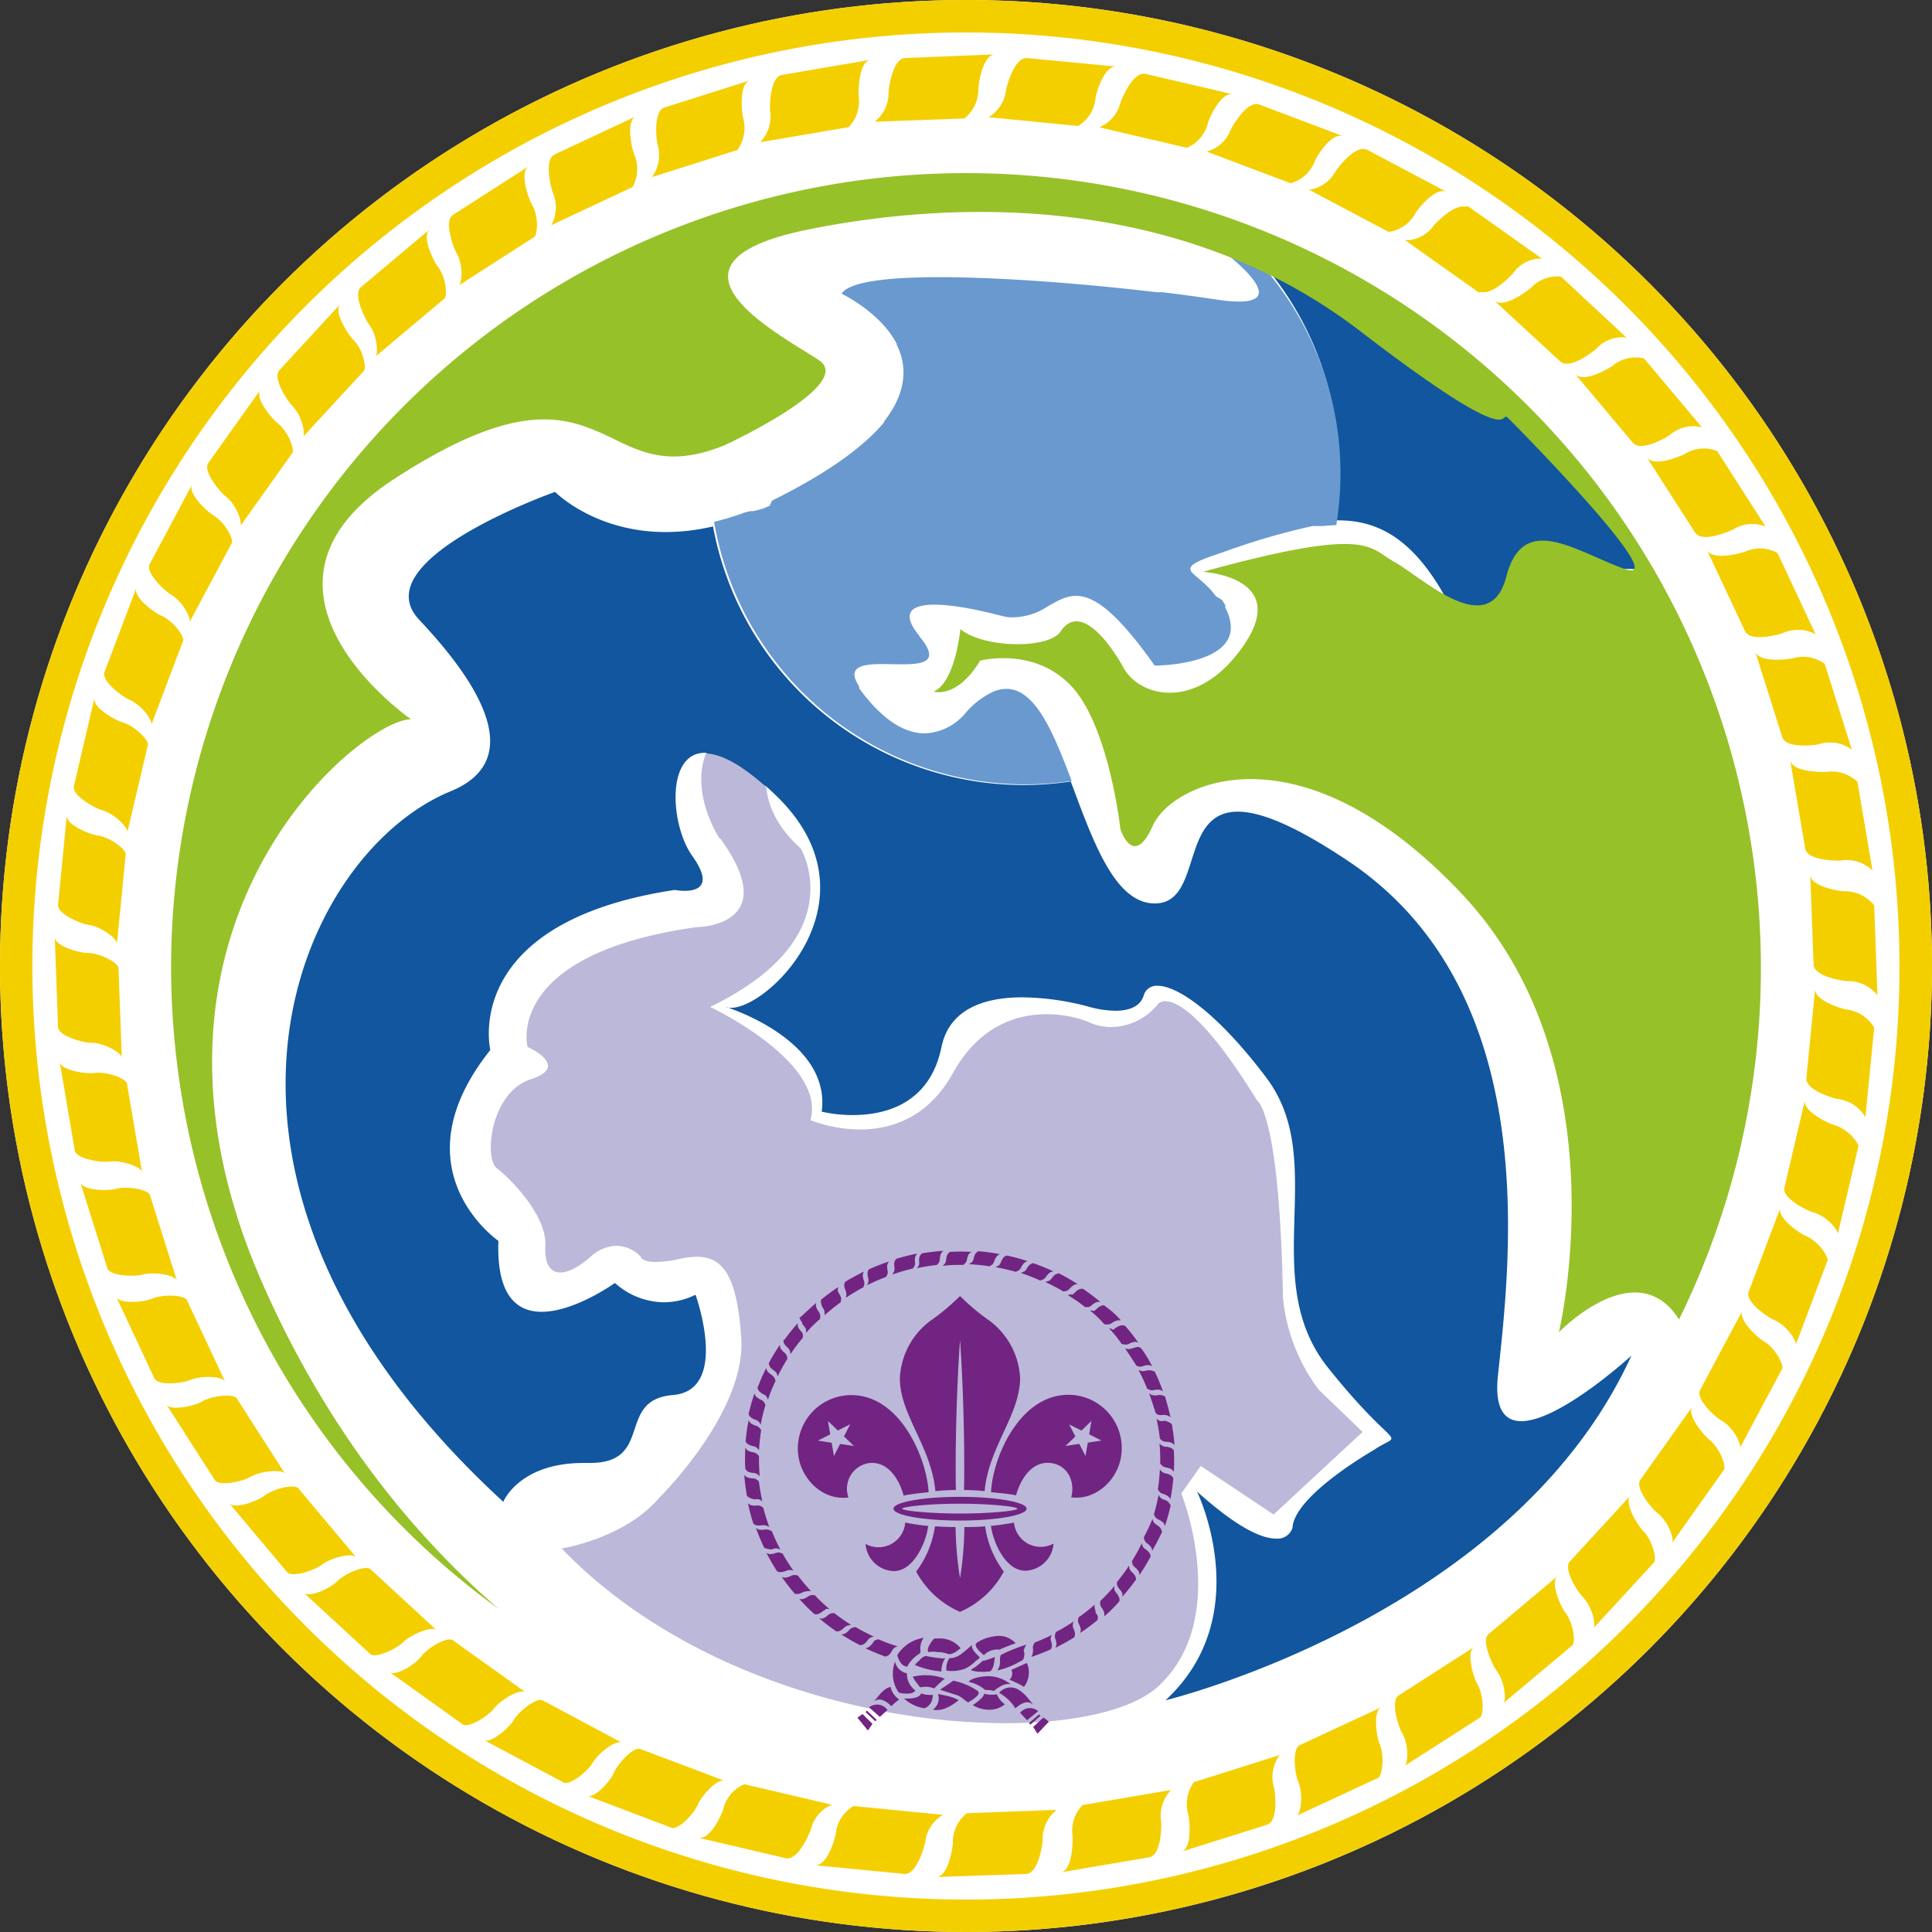 <svg id="Capa_1" data-name="Capa 1" xmlns="http://www.w3.org/2000/svg" viewBox="0 0 256 256"><rect x="0" y="0" width="256" height="256" fill="#333333" stroke="none"/><defs><style>.cls-1{fill:#fff;}.cls-2{fill:#f4cf00;}.cls-3{fill:#11569e;}.cls-4{fill:#6999cf;}.cls-5{fill:#97c129;}.cls-6{fill:#bcb8d9;}.cls-7{fill:#722482;}</style></defs><title>ismma</title><circle class="cls-1" cx="128" cy="128" r="128"/><path class="cls-2" d="M256,128A128,128,0,1,1,128,0,128,128,0,0,1,256,128h-4.31a123.7,123.7,0,1,0-36.23,87.47A123.32,123.32,0,0,0,251.69,128H256ZM195.92,38.73a4.63,4.63,0,0,0,3.8-2s2.95-3.3,4.52-2.29l-9.71-6.89c-1.58-1-4.53,2.3-4.53,2.3a4.65,4.65,0,0,1-3.79,2ZM181.15,19.84c-1.65-.78-4.15,2.8-4.17,2.84a4.71,4.71,0,0,1-3.53,2.46L184,30.73a4.72,4.72,0,0,0,3.53-2.45c0-.05,2.52-3.63,4.18-2.84Zm-14.31-6c-1.7-.56-3.72,3.23-3.76,3.34a4.74,4.74,0,0,1-3.2,2.9L171,24.28a4.72,4.72,0,0,0,3.2-2.89c0-.11,2.06-3.9,3.76-3.35ZM151.76,9.78c-1.72-.32-3.24,3.63-3.29,3.79a4.77,4.77,0,0,1-2.81,3.3l11.6,2.71a4.84,4.84,0,0,0,2.81-3.3c0-.16,1.57-4.11,3.29-3.79ZM136.05,7.69c-1.71-.08-2.71,4-2.74,4.19A4.84,4.84,0,0,1,131,15.53l11.85,1.16A4.82,4.82,0,0,0,145.16,13c0-.22,1-4.27,2.75-4.18Zm-16.15,0c-1.67.13-2.16,4.21-2.16,4.49a4.88,4.88,0,0,1-1.85,3.95l11.9-.43a4.93,4.93,0,0,0,1.85-4c0-.28.49-4.36,2.16-4.49ZM103.56,9.94c-1.59.35-1.57,4.39-1.52,4.73a4.94,4.94,0,0,1-1.31,4.18l11.73-2a5,5,0,0,0,1.31-4.19c0-.33-.07-4.38,1.53-4.73ZM88,14.26c-1.49.55-1,4.49-.87,4.87a5,5,0,0,1-.74,4.34L97.7,19.88a5,5,0,0,0,.75-4.34c-.11-.38-.62-4.32.87-4.87ZM73.44,20.49c-1.38.73-.4,4.52-.22,4.94a5,5,0,0,1-.17,4.41l10.78-5.06A5,5,0,0,0,84,20.37c-.18-.42-1.15-4.21.22-4.93ZM60,28.49c-1.24.87.17,4.46.42,4.9,1.12,1.9.7,4.21.41,4.41l10-6.42c.29-.2.71-2.51-.41-4.41-.26-.44-1.66-4-.42-4.9ZM47.8,38.07c-1.09,1,.7,4.34,1,4.79,1.32,1.7,1.26,4.07,1,4.34l9.12-7.66c.29-.27.34-2.64-1-4.34-.34-.45-2.13-3.79-1-4.79ZM37,49.07c-.92,1.1,1.2,4.17,1.64,4.61,1.49,1.47,1.8,3.86,1.53,4.19l8.07-8.75c.28-.33,0-2.73-1.52-4.2-.44-.44-2.57-3.5-1.65-4.6ZM27.6,61.35c-.76,1.17,1.67,3.92,2.21,4.34,1.61,1.24,2.3,3.59,2.05,4L38.76,60c.25-.39-.44-2.74-2.06-4-.54-.42-3-3.17-2.2-4.34ZM19.84,74.73c-.59,1.23,2.1,3.64,2.73,4,1.72,1,2.77,3.25,2.55,3.7l5.61-10.5c.21-.46-.84-2.71-2.55-3.71-.64-.37-3.32-2.78-2.73-4Zm-6,14.33c-.41,1.26,2.49,3.3,3.22,3.62,1.77.74,3.18,2.83,3,3.35l4.21-11.14c.17-.52-1.24-2.61-3-3.36-.73-.3-3.62-2.36-3.21-3.61ZM9.79,104.18c-.24,1.26,2.83,2.92,3.65,3.15,1.8.49,3.55,2.37,3.44,2.94L19.6,98.68c.11-.57-1.64-2.46-3.44-3-.82-.22-3.88-1.89-3.65-3.15Zm-2.1,15.74c-.06,1.24,3.13,2.5,4,2.63,1.79.24,3.84,1.85,3.81,2.47l1.16-11.85c0-.62-2-2.24-3.81-2.48-.9-.12-4.09-1.39-4-2.63Zm0,16.19c.1,1.2,3.36,2.06,4.33,2.06,1.75,0,4.07,1.29,4.12,2l-.44-11.9c-.05-.66-2.37-2-4.12-2-1,0-4.22-.86-4.32-2.07Zm2.22,16.35c.26,1.14,3.54,1.6,4.55,1.46,1.69-.23,4.22.69,4.36,1.38l-2-11.73c-.15-.69-2.68-1.62-4.36-1.39-1,.14-4.3-.32-4.54-1.45Zm4.32,15.6c.39,1.06,3.65,1.12,4.69.83,1.58-.43,4.27.1,4.52.79l-3.58-11.35c-.26-.7-2.95-1.23-4.53-.79-1,.28-4.29.22-4.68-.84Zm6.24,14.6c.51,1,3.7.64,4.74.2,1.46-.62,4.24-.5,4.61.19l-5.06-10.79c-.37-.68-3.15-.8-4.61-.18-1,.44-4.23.76-4.73-.2Zm8,13.46c.61.86,3.68.19,4.71-.42,1.32-.77,4.14-1.08,4.6-.41l-6.41-10c-.47-.67-3.3-.36-4.61.42-1,.6-4.1,1.27-4.7.41Zm9.58,12.21c.69.75,3.61-.25,4.6-1,1.16-.9,4-1.63,4.53-1l-7.65-9.12c-.59-.64-3.38.1-4.54,1-1,.77-3.91,1.76-4.59,1Zm11,10.83c.74.63,3.49-.67,4.41-1.59s3.7-2.15,4.38-1.57l-8.75-8.08c-.68-.57-3.39.58-4.38,1.58s-3.68,2.21-4.42,1.58Zm12.27,9.34c.78.5,3.33-1.06,4.16-2.14s3.38-2.63,4.16-2.13L60,217.34c-.78-.51-3.33,1-4.16,2.12s-3.38,2.64-4.16,2.13Zm13.38,7.7c.8.39,3.13-1.41,3.84-2.63s3-3.07,3.87-2.65l-10.5-5.61c-.88-.42-3.22,1.53-3.88,2.65s-3,3-3.84,2.64Zm14.32,6c.82.26,2.89-1.75,3.46-3.1.48-1.15,2.55-3.45,3.52-3.14l-11.15-4.21c-1-.31-3,2-3.51,3.14-.57,1.35-2.64,3.36-3.46,3.09Zm93.59-6.62c.55-.29.89-2.88.18-4.54-.36-.84-.9-4.23.2-4.8l-10.77,5c-1.11.58-.57,4-.21,4.81.7,1.66.37,4.25-.19,4.54Zm13.51-8c.48-.34.54-2.91-.41-4.52-.43-.73-1.47-4.06-.42-4.8l-10,6.42c-1.05.74,0,4.07.42,4.81,1,1.6.89,4.17.41,4.5ZM208.36,218c.4-.36.2-2.88-1-4.4-.48-.62-2-3.83-1-4.73l-9.13,7.66c-1,.9.55,4.1,1,4.73,1.18,1.52,1.38,4,1,4.4Zm10.83-11c.32-.39-.13-2.83-1.54-4.23-.52-.52-2.51-3.53-1.63-4.57L208,206.92c-.89,1.05,1.11,4.06,1.63,4.58,1.4,1.39,1.85,3.84,1.53,4.22Zm9.26-12.27c.26-.4-.43-2.74-2-4-.54-.42-3-3.17-2.21-4.35l-6.89,9.71c-.76,1.18,1.67,3.93,2.21,4.35,1.61,1.24,2.3,3.59,2,4Zm7.71-13.38c.18-.39-.72-2.62-2.54-3.68-.53-.31-3.37-2.74-2.74-4l-5.61,10.51c-.62,1.3,2.21,3.73,2.75,4,1.81,1,2.72,3.29,2.53,3.67Zm6-14.33c.12-.37-1-2.48-3-3.31-.52-.22-3.71-2.26-3.25-3.66l-4.21,11.13c-.46,1.41,2.73,3.45,3.26,3.67,2,.84,3.09,2.94,3,3.31Zm4.09-15.12c.06-.34-1.24-2.29-3.37-2.88-.49-.13-4-1.73-3.72-3.22l-2.72,11.59c-.28,1.5,3.23,3.09,3.72,3.22,2.13.59,3.43,2.54,3.36,2.89Zm2.09-15.74a5,5,0,0,0-3.7-2.4c-.45-.06-4.21-1.15-4.13-2.7l-1.16,11.85c-.08,1.55,3.68,2.65,4.12,2.71a5,5,0,0,1,3.71,2.4Zm0-16.19a4.94,4.94,0,0,0-4-1.87c-.4,0-4.34-.56-4.47-2.14l.44,11.89c.12,1.6,4.07,2.15,4.46,2.15a5,5,0,0,1,4,1.87Zm-2.22-16.37a4.92,4.92,0,0,0-4.18-1.31c-.34,0-4.38.07-4.73-1.53l2,11.73c.35,1.6,4.39,1.58,4.72,1.53a4.93,4.93,0,0,1,4.18,1.32Zm-4.33-15.63a4.89,4.89,0,0,0-4.3-.73c-.28.07-4.34.68-4.91-.88l3.59,11.35c.58,1.57,4.63,1,4.91.88a4.88,4.88,0,0,1,4.3.74Zm-6.26-14.7a4.83,4.83,0,0,0-4.35-.15c-.21.08-4.2,1.28-5-.23l5.06,10.78c.8,1.51,4.79.31,5,.22a4.86,4.86,0,0,1,4.34.16Zm-8-13.51a4.84,4.84,0,0,0-4.32.41c-.14.09-4,1.86-5,.43l6.42,10c1,1.43,4.85-.35,5-.43a4.82,4.82,0,0,1,4.31-.41ZM217.85,47.5a4.74,4.74,0,0,0-4.21,1c-.09.07-3.71,2.38-4.92,1.07l7.66,9.12c1.22,1.31,4.84-1,4.92-1.08a4.77,4.77,0,0,1,4.21-1Zm-11-10.84a4.72,4.72,0,0,0-4,1.49S199.42,41,198,39.84l8.76,8.07c1.4,1.17,4.72-1.66,4.76-1.7a4.63,4.63,0,0,1,4-1.48Zm-12.3-9.31a4.63,4.63,0,0,0-3.8,2s-3,3.31-4.52,2.29l9.72,6.89c1.57,1,4.52-2.29,4.52-2.29a4.63,4.63,0,0,1,3.8-2ZM104.14,246.23c1.72.32,3.24-3.63,3.29-3.8a4.82,4.82,0,0,1,2.8-3.3l-11.59-2.71a4.8,4.8,0,0,0-2.81,3.3c0,.17-1.56,4.12-3.29,3.79Zm15.71,2.08c1.71.09,2.71-4,2.74-4.18a4.87,4.87,0,0,1,2.36-3.66l-11.85-1.16a4.84,4.84,0,0,0-2.36,3.66c0,.23-1,4.27-2.75,4.18Zm16.15,0c1.67-.14,2.16-4.21,2.16-4.49a4.91,4.91,0,0,1,1.85-4l-11.89.44a4.85,4.85,0,0,0-1.86,3.95c0,.28-.49,4.36-2.16,4.5Zm16.34-2.22c1.59-.36,1.57-4.4,1.52-4.73a4.9,4.9,0,0,1,1.32-4.18l-11.74,2a4.92,4.92,0,0,0-1.31,4.18c0,.34.07,4.38-1.53,4.73Zm15.6-4.32c1.5-.55,1-4.5.87-4.88a5,5,0,0,1,.74-4.33l-11.35,3.58a5,5,0,0,0-.74,4.34c.1.38.61,4.33-.88,4.87Z"/><path class="cls-3" d="M96.57,133.53l-.51-.17a1.61,1.61,0,0,0,.51.17m65.2-60.75c-3.24,1.06-4.36,1.62-4.36,2.22,0-.6,1.12-1.16,4.36-2.22l.28-.09-.28.09m.28-.09h0m0,0,.53-.18-.53.18m.53-.18h0m0,0,.42-.14-.42.14m.42-.14c4.34-1.44,8.28-2.79,11.91-3.23-3.63.44-7.57,1.79-11.91,3.23m11.91-3.23h0m0,0,.21,0-.21,0m.21,0h0m0,0,.18,0-.18,0m.18,0h0m0,0,.19,0-.19,0m.19,0h0m.07,0h0m.14,0q.51,0,1-.06-.51,0-1,.06M55.54,82.12c7.5,7.93,14.57,18.46,4.17,22.73C39.34,113.2,20,156.09,66.69,199c0,0,2.06-5.15,10.62-5.15h.85c8.55,0,3.41-8.37,11-9s3-13.29,3-13.29a9.46,9.46,0,0,1-4.25,1A9.86,9.86,0,0,1,81.48,170s-5.31,3.82-9.7,3.82c-3.26,0-6-2.09-5.74-9.4,0,0-13.72-9.43-1.07-25.29,0,0-4.07-16.9,24.44-21.21a7.48,7.48,0,0,0,1.31.12c1.63,0,3.88-.61,1-4.64s-3.52-13.65,1.68-13.65h.14l8,4.46q.65.58,1.35,1.26c13.87,13.47-.91,28.07-6,28.07a2,2,0,0,1-.36,0c2.53.88,13.49,5.22,12.35,13.76a18.43,18.43,0,0,0,4.13.45c4.15,0,10.17-1.38,11.74-9,1.08-5.29,6.07-6.6,10.73-6.6a35.24,35.24,0,0,1,8.77,1.24,13.63,13.63,0,0,0,3.54.54c1.6,0,3.25-.43,3.75-2a1.77,1.77,0,0,1,1.85-1.31c2.78,0,8.19,3.9,14.45,12.24,8.35,11.15-1.29,26.59,8.14,38.38s10.08,8.14,6,10.93c0,0-10.51,6-10.72,10.29a2.08,2.08,0,0,1-2.2,1.41c-1.78,0-4.92-1.27-10.45-6.23,0,0,8,16.4-4.18,27.66,0,0,46-11.15,61.74-45.67,0,0-9.47,8.68-14.59,8.68-2.19,0-3.58-1.58-3.09-6.1,1.6-15.12,6.1-50.82-19.94-68.18-7.13-4.76-11.61-6.48-14.54-6.48-7.77,0-4.59,12.16-11,12.16-5.36,0-8.24-8.47-11.13-16.16A41.85,41.85,0,0,1,94.48,69.75a27.47,27.47,0,0,1-6.28.75c-9.44,0-14.65-5.32-14.65-5.32s-25.52,9-18,16.94m121.88-20a42.73,42.73,0,0,1-.55,6.83h.46c5.54,0,10.35,2.72,14.81,11.36,1.25,2.43,3.65,3,5.7,3a12.61,12.61,0,0,0,3.59-.55l2.46-7.55,13.94.21S200,48.87,191.14,46.63L167.71,35.36a41.65,41.65,0,0,1,9.71,26.79"/><path id="SVGID" class="cls-4" d="M159.3,31.31h0l.1.07h0l.33.23h0l0,0,.08,0a0,0,0,0,0,0,0l0,0,.88.64h0l.37.28,0,0s0,0,.05,0h0c2.28,1.71,5.69,4.56,5.69,6.19,0,.75-.73,1.24-2.64,1.24a20.43,20.43,0,0,1-3.09-.29l-.92-.13c-1.81-.27-3.89-.55-6.16-.82l-.44,0-.28,0c-12.69-1.5-30.55-2.81-38.21-1.37-1.85.35-3.1.86-3.55,1.56h0l0,0c.61.3,5.24,2.68,7.31,6.64h0v0a.05.05,0,0,1,0,0h0l0,.06h0l0,.06c1.34,2.71,1.46,6.13-1.63,10.12h0l0,0s0,0,0,0l0,0,0,0s0,0,0,0l0,0,0,0-.06.07,0,0,0,.06v0l0,.06v0c-2.61,3.11-7.18,6.55-14.64,10.26l-.2.1L102,67l0,0-.21.11-.05,0-.21.1,0,0-.2.1-.06,0-.19.1a.19.19,0,0,0-.08,0l-.18.07-.09,0-.15.08-.11,0-.14.06-.11,0-.13.06-.13,0-.12.05-.13,0-.11,0-.15,0-.09,0-.15.06-.09,0-.16.06-.08,0-.17.06-.06,0-.19.08h0l-.21.08h0l-.22.08h0c-1.18.4-2.31.73-3.41,1A41.85,41.85,0,0,0,142,103.48c-2.4-6.37-4.8-12.2-8.64-12.2a4.41,4.41,0,0,0-1.67.34,10.68,10.68,0,0,0-3.54,2.62.47.47,0,0,0-.1.1,7.44,7.44,0,0,1-5.49,2.84c-2.35,0-5.32-1.35-8.66-5.9l-.06-.08h0a.43.43,0,0,0,0-.07h0l0-.06,0,0a.21.21,0,0,0,0-.06h0l0-.06h0c-2-3.06,1.22-3,4.4-2.94,3.42.06,6.79.13,3.59-3.68l0-.06,0,0c-4.27-5.18,2.72-4.8,10.81-2.68a8.9,8.9,0,0,0,1.06.2,6.85,6.85,0,0,0,.77,0,8.47,8.47,0,0,0,4.32-1.42c3.34-1.89,6-3.79,14.21,7.82h.15c1.22,0,9.94-.37,9.94-5.05a5.37,5.37,0,0,0-.64-2.42h0c0-.07-.07-.13-.1-.2h0l0-.06s0,0,0,0l0,0a.25.25,0,0,0,0-.07s0,0,0,0a.13.13,0,0,0,0,0s0,0,0,0l0-.06s0,0,0,0a.41.41,0,0,0,0-.09,0,0,0,0,0,0,0l0-.08a0,0,0,0,0,0,0,.53.53,0,0,0-.06-.1h0l-.06-.09v0l-.19-.29s0,0,0,0l-.14-.2h0L161.1,79s0,0,0,0l-.06-.1-.08-.09s0,0,0,0l-.06-.08,0,0s0,0-.06-.08h0l-.07-.09v0l-.06-.07,0,0-.06-.07,0,0a2.09,2.09,0,0,0-.14-.17h0a.27.27,0,0,0-.07-.08h0l-.07-.08c-1-1.07-2-1.75-2.48-2.29l0,0a0,0,0,0,1,0,0,0,0,0,0,1,0,0l0,0s0,0,0,0,0,0,0,0h0s0,0,0,0h0l0,0h0a.74.74,0,0,1-.16-.42c0-.6,1.12-1.16,4.36-2.22a92.23,92.23,0,0,1,11.85-3.46h0l.21,0h0l.19,0h0l.17,0h.08l.14,0h.09l.13,0,.12,0h.09l.18,0h0c.58-.06,1.16-.1,1.73-.12a42.73,42.73,0,0,0,.55-6.83,41.65,41.65,0,0,0-9.71-26.79Zm0,0h0"/><path id="SVGID-2" data-name="SVGID" class="cls-5" d="M22.67,128a105.18,105.18,0,0,0,43.44,85.22c-10.57-9.12-22.35-22.82-31.26-43C13.94,123,47.71,95.31,54.46,95.31c0,0-24.78-17.16-2.24-31.84C69,52.56,75.24,55.29,81,58,85.07,60,88.87,61.9,96,59c0,0,17.36-8,12.54-11.25s-23.8-12.86-1.29-17.37,50.82-3.53,73,13.51c16.32,12.53,18.38,12,19,11.52.21-.18.24-.36.66.06,1.61,1.6,21.87,22.19,15.43,19.94s-13.5-7.72-15.75,1-11.26,0-14.79-1.93-3.22-4.82-25.41,1.29c0,0,11.58.64,5.47,9.65s-14,7-16.08,2.89c0,0-5.07-9.41-8.26-4.62-1.54,2.31-10.07,2.24-13.27-.32,0,0-.64,7-3.53,8.27,0,0,3.08,1,6.15-4.1,0,0,7.22-1.91,12.16,3.45s6.43,18.87,6.43,18.87,1.71,5.35,4.28-.43,19.51-13.73,40.95,9,12.87,58.1,12.87,58.1,10.24-10.62,15.92-1.7A105.33,105.33,0,1,0,22.67,128"/><path class="cls-6" d="M95.41,111.06c8.58,11.8-3.21,11.8-3.21,11.8-25.51,3.64-22.3,15.86-22.3,15.86s5.79,2.57.43,4.29-6.22,10.5-4.5,11.79,6.64,6.22,6.43,10.27c-.12,2.32.6,3.54,2,3.54,1,0,2.39-.68,4-2.08a5.27,5.27,0,0,1,3.44-1.46,4.55,4.55,0,0,1,3.21,1.46s.11.69,2,.69a15.54,15.54,0,0,0,3.16-.41,10.64,10.64,0,0,1,2.27-.28c3.46,0,5.34,2.55,5.88,10.78.65,9.86-10.94,21.23-10.94,21.23-4.58,5.35-12.86,6.64-12.86,6.64,11.1,11.51,26.41,18.18,40.72,21.19l1.08.22.67.14.49.09a87.75,87.75,0,0,0,15.81,1.51c1.55,0,3-.05,4.47-.14l.72-.05c7-.55,12.46-2.22,15.15-4.74,9.65-9,3-25.51,3-25.51l2.58-3.64,9.65,6.43,11.79-10.94-5.79-5.57A24.26,24.26,0,0,1,170,172c-.43-24.65-3.43-26.18-3.43-26.18-7.06-11.44-10.65-13.15-12.16-13.15a1.23,1.23,0,0,0-.92.31,8.08,8.08,0,0,1-6.19,3.11,7.17,7.17,0,0,1-3.24-.75,15.48,15.48,0,0,0-5.4-.95c-3.81,0-8.85,1.43-12.4,7.81-3.33,6-8.29,7.46-12.29,7.46a18.37,18.37,0,0,1-6.58-1.24c2.14-7.72-13.29-15-13.29-15,19.08-9.22,12-21,12-21-3.17-2.84-4.33-5.69-4.56-8.12-3.49-3.14-6.1-4.4-8-4.46-2.1,5.4,1.82,11.29,1.82,11.29"/><path id="rizo" class="cls-7" d="M128.85,167.17a1.47,1.47,0,0,0,.19-.53,2,2,0,0,1,.24-.56,1.7,1.7,0,0,1,.36-.29l0,0c1,.09,1.9.21,2.84.39a1.44,1.44,0,0,0-.4.28,2.58,2.58,0,0,0-.29.51,1.64,1.64,0,0,1-.24.52,1.9,1.9,0,0,1-.44.3l0,0c-.91-.14-1.82-.23-2.73-.28A2,2,0,0,0,128.85,167.17Zm3.67-1Zm-.6,1.74a27.14,27.14,0,0,1,2.67.61l0,0a1.89,1.89,0,0,0,.47-.24,1.64,1.64,0,0,0,.31-.48,2.74,2.74,0,0,1,.36-.48,1.72,1.72,0,0,1,.43-.21h0a25.24,25.24,0,0,0-2.78-.75h0a1.59,1.59,0,0,0-.41.26,2.62,2.62,0,0,0-.3.51,1.62,1.62,0,0,1-.27.5A1.55,1.55,0,0,1,131.92,167.9Zm-6.82-2.17Zm-1,1.9a1.64,1.64,0,0,0,.34-.4,1.52,1.52,0,0,0,.1-.55,2.34,2.34,0,0,1,.14-.58,1.46,1.46,0,0,1,.33-.37,27.22,27.22,0,0,0-2.86.34v0a1.8,1.8,0,0,0-.29.39,2.32,2.32,0,0,0-.08.58,1.45,1.45,0,0,1,0,.55,1.86,1.86,0,0,1-.29.44c.9-.19,1.8-.33,2.71-.43Zm-22.24,13a1.9,1.9,0,0,0,.15.46,2.45,2.45,0,0,0,.43.42,1.73,1.73,0,0,1,.43.38,1.68,1.68,0,0,1,.17.49,24.52,24.52,0,0,1,1.3-2.35h0a1.76,1.76,0,0,0-.13-.5,1.34,1.34,0,0,0-.4-.42,2.73,2.73,0,0,1-.38-.46,1.25,1.25,0,0,1-.09-.46,25.74,25.74,0,0,0-1.46,2.41Zm25.73-13h0a1.67,1.67,0,0,0,.39-.36,1.37,1.37,0,0,0,.18-.56,2.83,2.83,0,0,1,.21-.55,1.76,1.76,0,0,1,.37-.29h0a27.48,27.48,0,0,0-2.87,0v0a1.52,1.52,0,0,0-.33.34,2.44,2.44,0,0,0-.16.57,1.81,1.81,0,0,1-.12.56,1.9,1.9,0,0,1-.36.39C125.78,167.62,126.69,167.59,127.6,167.61Zm8.34,50.3A23,23,0,0,0,133,219.1l-.38.18a1.81,1.81,0,0,0-.12.56c0,.17,0,.43,0,.6a2,2,0,0,1-.35.9,10.34,10.34,0,0,0,2.94-1.15l.47-.24a3.58,3.58,0,0,0,.11-.35,1.68,1.68,0,0,0,.07-.5c0-.16-.13-.27-.07-.5a3.6,3.6,0,0,1,.32-.69Zm-8.28,3.26a4.62,4.62,0,0,0,1.52-1c.14-.12.51-.4.64-.52s-1.22-1-1-1.72c-1.36,1.17-1.91,1.75-3,1.75-.29.05,0,0,0,0a2,2,0,0,0-.28.56,2.15,2.15,0,0,0-.12.5,2.88,2.88,0,0,0,0,.59A4.72,4.72,0,0,0,127.66,221.17Zm-1.85-2a2.29,2.29,0,0,0,1-.43l.49-.37a3.52,3.52,0,0,0-3-1.29c-.21,0-.51-.06-.66.17h0s-1,1.21-.6,1.63a3.33,3.33,0,0,1,1.18,0,3.67,3.67,0,0,1,1.27.2Zm5.88,4.88s1.39-1.26,2.27-.87l-.2-.17a4.92,4.92,0,0,0-2.7-.94c-.85,0-2.36.22-2.7.76a4.69,4.69,0,0,1,2.1,1C130.53,224,130.87,223.85,131.69,224.05Zm-1.86-3.66-.49.4c-.11.09-.63.39-.69.44s.91.43,2.6.19h0a2.14,2.14,0,0,0,.28-.39,2.31,2.31,0,0,0,.18-.62,2.65,2.65,0,0,0,.07-.48,1.42,1.42,0,0,1,.08-.41c-.19.1-1.19.43-1.19.43l-.47.1c-.13.1-.25.25-.37.35Zm-4.57-.7a1.8,1.8,0,0,0-.28.53,2.5,2.5,0,0,0-.16.51c-.16.71,0,.71,0,.71a10.8,10.8,0,0,1-3.58-.85s.26-.32.33-.39.26-.16.34-.32a1.79,1.79,0,0,1,.76-.49,17.54,17.54,0,0,0,2.29.33Zm6.59-2.9a5.23,5.23,0,0,0-2.47.9h0c-.45.49,1,1.6,1,1.6h0a2.43,2.43,0,0,1,2.05-.73,22.53,22.53,0,0,1,2.16-.85,3,3,0,0,0-2.75-.93ZM109,173.25a1.38,1.38,0,0,1,.25.5,1.58,1.58,0,0,1,0,.53,26.73,26.73,0,0,1,2.12-1.7h0a1.48,1.48,0,0,0,.09-.51,1.42,1.42,0,0,0-.2-.53A2.19,2.19,0,0,1,111,171a1.27,1.27,0,0,1,.09-.47c-.8.53-1.56,1.09-2.3,1.69v0a1.8,1.8,0,0,0,0,.46A3,3,0,0,0,109,173.25Zm-3.42,2Zm-1.77,2.3a1.5,1.5,0,0,0,.08.47,2.45,2.45,0,0,0,.38.47,1.39,1.39,0,0,1,.37.43,1.72,1.72,0,0,1,.11.51,26,26,0,0,1,1.62-2.17h0a1.84,1.84,0,0,0,0-.52,1.53,1.53,0,0,0-.34-.46,2.33,2.33,0,0,1-.31-.5,1.52,1.52,0,0,1,0-.47,27.18,27.18,0,0,0-1.77,2.21Zm2.45-2.42a.82.82,0,0,0,.21.51,1.39,1.39,0,0,1,.32.48,1.8,1.8,0,0,1,0,.52h0a15.72,15.72,0,0,1,1.87-1.87h0a2,2,0,0,0,0-.6,1.3,1.3,0,0,0-.28-.5,2.65,2.65,0,0,1-.25-.54,1.94,1.94,0,0,1,0-.48h0c-.72.63-1.4,1.28-2.21,2v0c.14.16.16.32.28.48Zm11.56-8Zm.49,1.73a26.42,26.42,0,0,1,2.63-.77h0a1.57,1.57,0,0,0,.28-.44,1.37,1.37,0,0,0,0-.57,2.37,2.37,0,0,1,.06-.59,1.7,1.7,0,0,1,.27-.39c-.94.19-1.87.42-2.79.7v0a1.83,1.83,0,0,0-.26.42,2.91,2.91,0,0,0,0,.59,1.5,1.5,0,0,1,0,.56,1.63,1.63,0,0,1-.25.47Zm-6.15,2.6a1.84,1.84,0,0,1-.1.52,24,24,0,0,1,2.33-1.4h0a1.8,1.8,0,0,0,.15-.5,1.58,1.58,0,0,0-.13-.56,2.8,2.8,0,0,1-.09-.58,1.7,1.7,0,0,1,.15-.45c-.86.42-1.69.88-2.51,1.38v0a1.88,1.88,0,0,0-.1.47,3,3,0,0,0,.15.57A1.49,1.49,0,0,1,112.15,171.53Zm2.91-1.65a1.68,1.68,0,0,1-.17.49,25.27,25.27,0,0,1,2.5-1.1h0a1.77,1.77,0,0,0,.23-.48,1.69,1.69,0,0,0-.06-.55,2.94,2.94,0,0,1,0-.59,1.46,1.46,0,0,1,.22-.43q-1.37.47-2.67,1.05v0a1.44,1.44,0,0,0-.17.45,2.78,2.78,0,0,0,.06.58A1.36,1.36,0,0,1,115.06,169.88Zm6.15,50.7ZM148.48,175Zm-1,1.2a1.1,1.1,0,0,0-.53-.19h0a15.3,15.3,0,0,1,1.67,2.07v0a3.21,3.21,0,0,0,.61.09,1.54,1.54,0,0,0,.54-.2,2.69,2.69,0,0,1,.57-.17,2,2,0,0,1,.48.09,25,25,0,0,0-1.74-2.22h0a1.35,1.35,0,0,0-.49-.06,2.32,2.32,0,0,0-.57.22,3,3,0,0,0-.52.4Zm-2.5-2.49a3.31,3.31,0,0,0-.54-.06,15.88,15.88,0,0,1,1.91,1.83v0a3.18,3.18,0,0,0,.62,0,1.58,1.58,0,0,0,.51-.28,2.78,2.78,0,0,1,.56-.24,1.94,1.94,0,0,1,.48,0,10.63,10.63,0,0,0-2-1.82h0a.45.45,0,0,0-.49-.16,2.25,2.25,0,0,0-.53.28c-.14.15-.3.27-.49.44ZM142,171.48a2,2,0,0,1-.54.1c.79.5,1.56,1,2.29,1.6v0a2,2,0,0,0,.55,0,1.66,1.66,0,0,0,.49-.34,2.54,2.54,0,0,1,.53-.31,1.4,1.4,0,0,1,.5,0q-1.11-.93-2.34-1.77h0a1.62,1.62,0,0,0-.49.08,2.54,2.54,0,0,0-.5.36,1.53,1.53,0,0,1-.48.39Zm.85-1.24Zm11.26,14.08Zm-.7.55a1.91,1.91,0,0,1-.66,0,1.64,1.64,0,0,1-.48-.23c.31.85.57,1.7.85,2.56v0a.87.87,0,0,0,.4.28,1.51,1.51,0,0,0,.56,0,2.48,2.48,0,0,1,.61.07,1.49,1.49,0,0,1,.41.26c-.2-.92-.45-1.83-.74-2.81h0a1.78,1.78,0,0,1-.43-.14,2.15,2.15,0,0,0-.5,0Zm1.69,2.95Zm-3.17-6.23a1.56,1.56,0,0,1-.57.1,1.8,1.8,0,0,1-.51-.17A23.42,23.42,0,0,1,152,184v0a2,2,0,0,0,.49.21,1.58,1.58,0,0,0,.57-.05,2,2,0,0,1,.6,0,1.35,1.35,0,0,1,.44.2,27.94,27.94,0,0,0-1.08-2.6h0a1.93,1.93,0,0,0-.46-.16A2.43,2.43,0,0,0,151.92,181.59Zm-1.65-3a5.44,5.44,0,0,1-.68.18,1.91,1.91,0,0,1-.53-.1c.52.73,1,1.49,1.5,2.27v0a1,1,0,0,0,.46.15,1.57,1.57,0,0,0,.57-.12,2,2,0,0,1,.6-.09,1.45,1.45,0,0,1,.46.14,15.93,15.93,0,0,0-1.42-2.32h0a.63.63,0,0,0-.48-.22,1,1,0,0,0-.46.13Zm2.38,2.39Zm-33.54,43.3a3.5,3.5,0,0,0,1.7.06,1,1,0,0,0,.48-.34h0a2.72,2.72,0,0,1-1.13-2.28,2,2,0,0,1-1.58-1.56,4.65,4.65,0,0,0-.28,1.52,4.24,4.24,0,0,0,.79,2.6Zm35.14-36a1.57,1.57,0,0,1-.57,0,1.83,1.83,0,0,1-.44-.28,26.23,26.23,0,0,1,.44,2.63v0a1.86,1.86,0,0,0,.41.33,1.79,1.79,0,0,0,.57.09,2.41,2.41,0,0,1,.59.14,1.56,1.56,0,0,1,.37.31,26.62,26.62,0,0,0-.36-2.79h0a1.56,1.56,0,0,0-.4-.27A2.35,2.35,0,0,0,154.25,188.24ZM122.7,223.5a3.07,3.07,0,0,1,1.08.23s1.31-1.33,1.45-1.28a7.15,7.15,0,0,0-4.29-.27l.26.45.7.94Zm-4.09-3.35Zm37-28.74Zm-33,27.89Zm0,.08Zm-.71-2.26a5,5,0,0,0-3,2.18h0s.3,1.5,1.31,1.54a4.41,4.41,0,0,1,1.58-1.69l.2-.23a2.53,2.53,0,0,1,.41-1.92Zm17.65-48.68Zm-3.81,0a1.77,1.77,0,0,1-.48.23,26.23,26.23,0,0,1,2.56,1l0,0a1.91,1.91,0,0,0,.5-.19,1.51,1.51,0,0,0,.37-.43,2.44,2.44,0,0,1,.42-.43,1.79,1.79,0,0,1,.46-.16c-.86-.4-1.75-.77-2.66-1.09h0a1.51,1.51,0,0,0-.45.2,2.33,2.33,0,0,0-.37.46A1.55,1.55,0,0,1,135.77,168.47ZM139,169.7a1.78,1.78,0,0,1-.51.16,26.48,26.48,0,0,1,2.42,1.27v0a1.89,1.89,0,0,0,.52-.13,1.57,1.57,0,0,0,.43-.38,2.84,2.84,0,0,1,.47-.37,1.51,1.51,0,0,1,.47-.09c-.8-.52-1.63-1-2.48-1.43h0a1.59,1.59,0,0,0-.47.14,2.44,2.44,0,0,0-.43.42,1.59,1.59,0,0,1-.39.43Zm-23.45,48.13a2.78,2.78,0,0,1-.43.41,1.48,1.48,0,0,1-.46.16c.87.41,1.75.78,2.66,1.11l0,0a1.89,1.89,0,0,0,.44-.19,2.4,2.4,0,0,0,.37-.47,1.67,1.67,0,0,1,.33-.47,1.77,1.77,0,0,1,.48-.23,26.16,26.16,0,0,1-2.56-.94l0,0a1.88,1.88,0,0,0-.5.18A1.43,1.43,0,0,0,115.59,217.83Zm20.11,5.71a3.14,3.14,0,0,0,.41-3.19l-2.06.92a1.12,1.12,0,0,1-.24,1.3s2,.85,1.89,1Zm1.24,5.29.57.9,1.51-1.6a7.61,7.61,0,0,0-.72-.55Zm.78-1.66-1.34,1.16.19.19,1.34-1.16Zm5.44-10.77ZM140,218.24Zm2.15-2.88a1.72,1.72,0,0,1,.11-.51,23,23,0,0,1-2.34,1.4h0a1.77,1.77,0,0,0-.15.51,1.34,1.34,0,0,0,.13.55,2.8,2.8,0,0,1,.09.58,1.41,1.41,0,0,1-.15.45c.86-.42,1.69-.88,2.5-1.38v0a1.53,1.53,0,0,0,.11-.47,3,3,0,0,0-.15-.57,1.34,1.34,0,0,1-.16-.55Zm-7,11.58.95,1,1.46-1.21a1.67,1.67,0,0,0-2.41.25Zm4.07-9.86a1.76,1.76,0,0,1,.15-.44c-.73.37-1.49.7-2.26,1h0a2.78,2.78,0,0,0-.22.42,1.3,1.3,0,0,0,0,.52,2.48,2.48,0,0,1-.06.54,3.2,3.2,0,0,1-.17.43c.81-.27,1.77-.64,2.57-1v0a1.38,1.38,0,0,0,.15-.4,2.33,2.33,0,0,0-.06-.53,1.15,1.15,0,0,1-.1-.52Zm-14.94,7.37a1.79,1.79,0,0,1-.67,2.08c1.6.41,3.41-1.26,3.41-1.26a6.3,6.3,0,0,0-1.89-.63Zm5.31-.36a8.7,8.7,0,0,0-3.27-1.39l-1.76,1.2,2.11.68c.63.16.8.46,1.6,1,0,0,1.85-1,1.32-1.45Zm-6,.49a3.27,3.27,0,0,1-.54,0,3,3,0,0,1-1-.2h0c-.28.85-2.27.67-2.27.67a5,5,0,0,0,2.69,1.3h0s1.1-.24,1.14-1.81Zm13.28,1.27h0a15.56,15.56,0,0,0-1-1.22,5.76,5.76,0,0,0-.85-.7,2,2,0,0,0-2.64.38,6,6,0,0,1,1.89,1.64l.26.41c.05,0,1.36-1.38,2.31-.51Zm-2.23.55v0h0Zm-2.56-1.9a3.8,3.8,0,0,1-1.7-.08c.07.51-1.48,1.52-1.48,1.52a4.15,4.15,0,0,0,2.44.6,3.14,3.14,0,0,0,1.81-.71,3.11,3.11,0,0,1-1.07-1.34Zm-30.61-43.18Zm54,14.54a1.56,1.56,0,0,0-.31-.37,2.35,2.35,0,0,0-.57-.23,1.57,1.57,0,0,1-.55-.19,1.88,1.88,0,0,1-.35-.39,23.73,23.73,0,0,1-.27,2.66v0a2.07,2.07,0,0,0,.31.42,1.48,1.48,0,0,0,.53.23,2.43,2.43,0,0,1,.53.28,1.58,1.58,0,0,1,.29.39,25.81,25.81,0,0,0,.39-2.76Zm-.28,2.79Zm-10,15a1.74,1.74,0,0,0-.13-.51,1.59,1.59,0,0,1,0-.53,22.88,22.88,0,0,1-2.13,1.69h0a1.58,1.58,0,0,0-.09.52,1.42,1.42,0,0,0,.2.53,2.26,2.26,0,0,1,.17.56,1.48,1.48,0,0,1-.08.46,25.36,25.36,0,0,0,2.28-1.69v0a1.24,1.24,0,0,0,.06-.47.92.92,0,0,0-.35-.54Zm-21.58,10.86v0h0Zm30.2-22a2.38,2.38,0,0,0-.44-.4,1.6,1.6,0,0,1-.46-.35,1.74,1.74,0,0,1-.2-.49c-.34.83-.73,1.64-1.15,2.43l0,0a1.7,1.7,0,0,0,.15.5,1.42,1.42,0,0,0,.42.39,2.85,2.85,0,0,1,.41.44,1.21,1.21,0,0,1,.12.46h0c.48-.81.92-1.65,1.32-2.5v0A1.34,1.34,0,0,0,153.78,202.52Zm1.75-10.31h0a1.42,1.42,0,0,0-.36-.33,2.94,2.94,0,0,0-.58-.16,1.56,1.56,0,0,1-.57-.11,2,2,0,0,1-.41-.35h0a23.82,23.82,0,0,1,.09,2.67v0a1.9,1.9,0,0,0,.37.38,1.53,1.53,0,0,0,.55.17,2.78,2.78,0,0,1,.57.21,1.32,1.32,0,0,1,.32.35,24,24,0,0,0,0-2.81Zm-.71,6.83a2.5,2.5,0,0,0-.53-.3,1,1,0,0,1-.8-.69,24.8,24.8,0,0,1-.62,2.61v0a1.61,1.61,0,0,0,.26.46,1.3,1.3,0,0,0,.49.3,3.36,3.36,0,0,1,.49.35,1.75,1.75,0,0,1,.22.43h0a26,26,0,0,0,.76-2.71v0a1.6,1.6,0,0,0-.28-.4Zm-6.09,12.55Zm-.49.08a2.61,2.61,0,0,0-.28-.52,1.27,1.27,0,0,1-.32-.47,1.83,1.83,0,0,1,0-.52,24.66,24.66,0,0,1-1.88,2h0a1.82,1.82,0,0,0,0,.52,1.49,1.49,0,0,0,.29.5,2.61,2.61,0,0,1,.24.54,1.49,1.49,0,0,1,0,.47c.71-.62,1.4-1.28,2-2v0a1.57,1.57,0,0,0,0-.48Zm-2.12,2.5Zm6.32-7.92a1.41,1.41,0,0,0-.15-.45,2.44,2.44,0,0,0-.42-.43,1.28,1.28,0,0,1-.43-.37,1.58,1.58,0,0,1-.18-.5,23.52,23.52,0,0,1-1.3,2.36l0,0a1.46,1.46,0,0,0,.12.51,1.52,1.52,0,0,0,.39.41,2.8,2.8,0,0,1,.39.46,1.51,1.51,0,0,1,.09.47,25.9,25.9,0,0,0,1.46-2.42Zm-1.94,3.1a1.5,1.5,0,0,0-.08-.47,2.4,2.4,0,0,0-.37-.47,1.39,1.39,0,0,1-.37-.43,1.45,1.45,0,0,1-.11-.51,25.78,25.78,0,0,1-1.6,2.17h0a1.54,1.54,0,0,0,.06.52,1.5,1.5,0,0,0,.33.46,2.37,2.37,0,0,1,.32.5,1.91,1.91,0,0,1,0,.47c.62-.7,1.21-1.44,1.77-2.21Zm5.13-14.3ZM100,198.67a1.5,1.5,0,0,1,.56,0,1.48,1.48,0,0,1,.45.28q-.28-1.31-.45-2.64v0a1.86,1.86,0,0,0-.41-.33,1.59,1.59,0,0,0-.57-.1,2.41,2.41,0,0,1-.59-.14,1.36,1.36,0,0,1-.37-.31,26,26,0,0,0,.36,2.79h0a1.41,1.41,0,0,0,.4.27A2.36,2.36,0,0,0,100,198.67Zm-1.31-3.24Zm.52,3.59ZM118,223.52a1.92,1.92,0,0,0-.42.16l.11-.07a3.71,3.71,0,0,0-.88.65c-.21.21-.58.68-1,1.2h0c1-.85,2.29.62,2.29.62h0l.41-.38a8,8,0,0,1,.64-.51A2.73,2.73,0,0,1,118,223.52ZM99.11,195a2.26,2.26,0,0,0,.58.16,1.39,1.39,0,0,1,.57.12,1.45,1.45,0,0,1,.4.34q-.1-1.34-.09-2.67v0a1.62,1.62,0,0,0-.37-.37,1.58,1.58,0,0,0-.56-.17,2.78,2.78,0,0,1-.57-.21,2.11,2.11,0,0,1-.31-.36c-.05.94-.06,1.87,0,2.8h0A1.41,1.41,0,0,0,99.11,195Zm3.23,10.27a1.37,1.37,0,0,1,.57-.1,1.82,1.82,0,0,1,.5.16,24.33,24.33,0,0,1-1.13-2.43v0a2.13,2.13,0,0,0-.49-.21,1.58,1.58,0,0,0-.57,0,2.41,2.41,0,0,1-.6,0,1.63,1.63,0,0,1-.44-.21,24.55,24.55,0,0,0,1.08,2.6h0a1.79,1.79,0,0,0,.46.16A3.05,3.05,0,0,0,102.34,205.3Zm-2.12-2.77Zm.14-18.61a1.72,1.72,0,0,0,.21.43,2.4,2.4,0,0,0,.47.37,1.34,1.34,0,0,1,.49.32,1.65,1.65,0,0,1,.23.46c.28-.84.61-1.67,1-2.48l0,0a1.39,1.39,0,0,0-.19-.49,1.53,1.53,0,0,0-.42-.38,3,3,0,0,1-.46-.41,1.72,1.72,0,0,1-.16-.45,26.87,26.87,0,0,0-1.13,2.58Zm-1.7,7.88Zm.52-4.39a2.11,2.11,0,0,0,.26.4,2.9,2.9,0,0,0,.54.31,1.39,1.39,0,0,1,.52.25,2.08,2.08,0,0,1,.3.43,24,24,0,0,1,.63-2.6v0a1.89,1.89,0,0,0-.26-.46,1.57,1.57,0,0,0-.49-.31,2.38,2.38,0,0,1-.49-.34,1.46,1.46,0,0,1-.22-.43c-.3.89-.56,1.79-.77,2.7ZM98.79,191a1.38,1.38,0,0,0,.32.36,2.56,2.56,0,0,0,.56.24,1.69,1.69,0,0,1,.55.18,1.82,1.82,0,0,1,.35.39,26.18,26.18,0,0,1,.29-2.65v0a1.87,1.87,0,0,0-.32-.42,1.7,1.7,0,0,0-.53-.24,2.94,2.94,0,0,1-.53-.27,1.6,1.6,0,0,1-.28-.4,23.69,23.69,0,0,0-.4,2.77Zm.34-2.8Zm1.76,13.92a1.5,1.5,0,0,1,.56,0,1.69,1.69,0,0,1,.49.23,25.3,25.3,0,0,1-.8-2.56v0a2,2,0,0,0-.46-.28,1.5,1.5,0,0,0-.56,0,3.08,3.08,0,0,1-.61-.06,1.84,1.84,0,0,1-.4-.26,25.77,25.77,0,0,0,.72,2.71h0a1.46,1.46,0,0,0,.43.22,2.57,2.57,0,0,0,.62,0ZM114,218a2,2,0,0,0,.47-.14,2.44,2.44,0,0,0,.43-.42,1.55,1.55,0,0,1,.39-.42,1.82,1.82,0,0,1,.5-.16c-.82-.38-1.63-.81-2.42-1.27l0,0a1.89,1.89,0,0,0-.52.13,1.57,1.57,0,0,0-.43.38,2.84,2.84,0,0,1-.47.37,1.52,1.52,0,0,1-.48.1c.81.51,1.64,1,2.49,1.42Zm-.39,9.6L115,229.3l.61-.88-1.32-1.3C114.05,227.28,113.81,227.46,113.57,227.64Zm-2.1-11Zm3.18,10.26,1.29,1.22.18-.2-1.29-1.22Zm.48-.62,1.42,1.26,1-.92A1.69,1.69,0,0,0,115.13,226.26Zm-2.91-10.83a1.91,1.91,0,0,1,.53-.1,24.87,24.87,0,0,1-2.24-1.56v0a1.88,1.88,0,0,0-.53.06,1.53,1.53,0,0,0-.46.34,2.43,2.43,0,0,1-.52.3,1.56,1.56,0,0,1-.48,0,27.59,27.59,0,0,0,2.27,1.72h0a1.27,1.27,0,0,0,.48-.08,2.52,2.52,0,0,0,.49-.37A1.58,1.58,0,0,1,112.22,215.43Zm-5.33-4.57a2,2,0,0,1,.54,0,24.43,24.43,0,0,1-1.74-2.07v0a2,2,0,0,0-.53-.08,1.52,1.52,0,0,0-.55.2,2.94,2.94,0,0,1-.58.16,1.86,1.86,0,0,1-.47-.09,24.77,24.77,0,0,0,1.73,2.24h0a1.6,1.6,0,0,0,.49,0,2.41,2.41,0,0,0,.56-.22A1.7,1.7,0,0,1,106.89,210.86ZM103.54,209Zm.52-.8a1.78,1.78,0,0,1,.55-.18,1.93,1.93,0,0,1,.53.11c-.52-.74-1-1.49-1.44-2.27v0a2.29,2.29,0,0,0-.51-.15,1.58,1.58,0,0,0-.57.13,3.11,3.11,0,0,1-.6.09,1.77,1.77,0,0,1-.46-.15,27.15,27.15,0,0,0,1.42,2.44h0a1.52,1.52,0,0,0,.48.1,2.34,2.34,0,0,0,.58-.14Zm5.32,5a1.8,1.8,0,0,1,.52,0,22.34,22.34,0,0,1-1.94-1.83v0a1.82,1.82,0,0,0-.52,0,1.62,1.62,0,0,0-.5.27,2.7,2.7,0,0,1-.55.24,1.83,1.83,0,0,1-.47,0,26.42,26.42,0,0,0,2,2h0a1.47,1.47,0,0,0,.47,0,2.65,2.65,0,0,0,.52-.29,1.36,1.36,0,0,1,.49-.29Zm-.89,1.27Zm-2.66-2.53Z"/><path id="flor" class="cls-7" d="M110.5,192.93l.82-1.6,1.83.27-1.32-1.27.83-1.61-1.64.83-1.31-1.26.3,1.77-1.63.83,1.82.28ZM123,197.74h0a29.85,29.85,0,0,0-3.27.43c-.53-2-2-4.66-4.67-4.29a3.43,3.43,0,0,0-2.63,4.54c-3.2.43-5.88-2.09-6.54-4.95a7.07,7.07,0,0,1,6.9-8.61c6.53,0,10,8.38,10.26,12.87m20.78-4.8.31-1.77,1.82-.28-1.64-.83.3-1.77-1.31,1.28-1.64-.82.82,1.6-1.31,1.26,1.83-.28Zm-12.51,4.75c.21-4.48,3.73-12.86,10.26-12.86a7.06,7.06,0,0,1,6.89,8.59c-.64,2.87-3.33,5.39-6.53,5,.54-2-.4-4.23-2.63-4.54-2.62-.37-4.14,2.25-4.67,4.26-1.13-.21-2.34-.31-3.29-.4Zm-4.12,2.87c4.21,0,7.61-.38,7.61-.64s-3.41-.66-7.64-.66-7.63.41-7.63.66,3.44.64,7.67.64m0,.93c-4.87,0-8.82-.7-8.82-1.57s3.93-1.57,8.81-1.57,8.83.71,8.83,1.57-3.95,1.57-8.83,1.57m7.16.27a3.55,3.55,0,0,0,5.24,2.78,3.88,3.88,0,0,1-3.73,3.6c-2.75,0-4.35-4.06-4.56-5.95h0c1-.09,2.06-.24,3.07-.43Zm-11.37.43c-.19,1.87-1.8,6-4.57,6a3.89,3.89,0,0,1-3.73-3.6,3.56,3.56,0,0,0,5.26-2.83v0a28,28,0,0,0,3,.44Zm4.22-30.45a29.41,29.41,0,0,0,3.52,3,10.1,10.1,0,0,1,4.44,7.85c0,4.88-4.18,9.16-4.7,15-.91-.09-1.82-.14-2.73-.14.11-6-.12-14.06-.53-19.9-.42,5.84-.66,13.92-.55,19.9-.91,0-1.81.05-2.72.14-.52-5.88-4.74-10.16-4.7-15a10.06,10.06,0,0,1,4.44-7.85,30.32,30.32,0,0,0,3.53-3m0,41.85a12,12,0,0,1-5.81-5.34,13.12,13.12,0,0,0,2.49-6c.85.06,1.78.1,2.73.1a45.48,45.48,0,0,0,.59,6.77,46.79,46.79,0,0,0,.58-6.77c1,0,1.87,0,2.74-.1a13,13,0,0,0,2.48,6,12,12,0,0,1-5.8,5.34"/></svg>